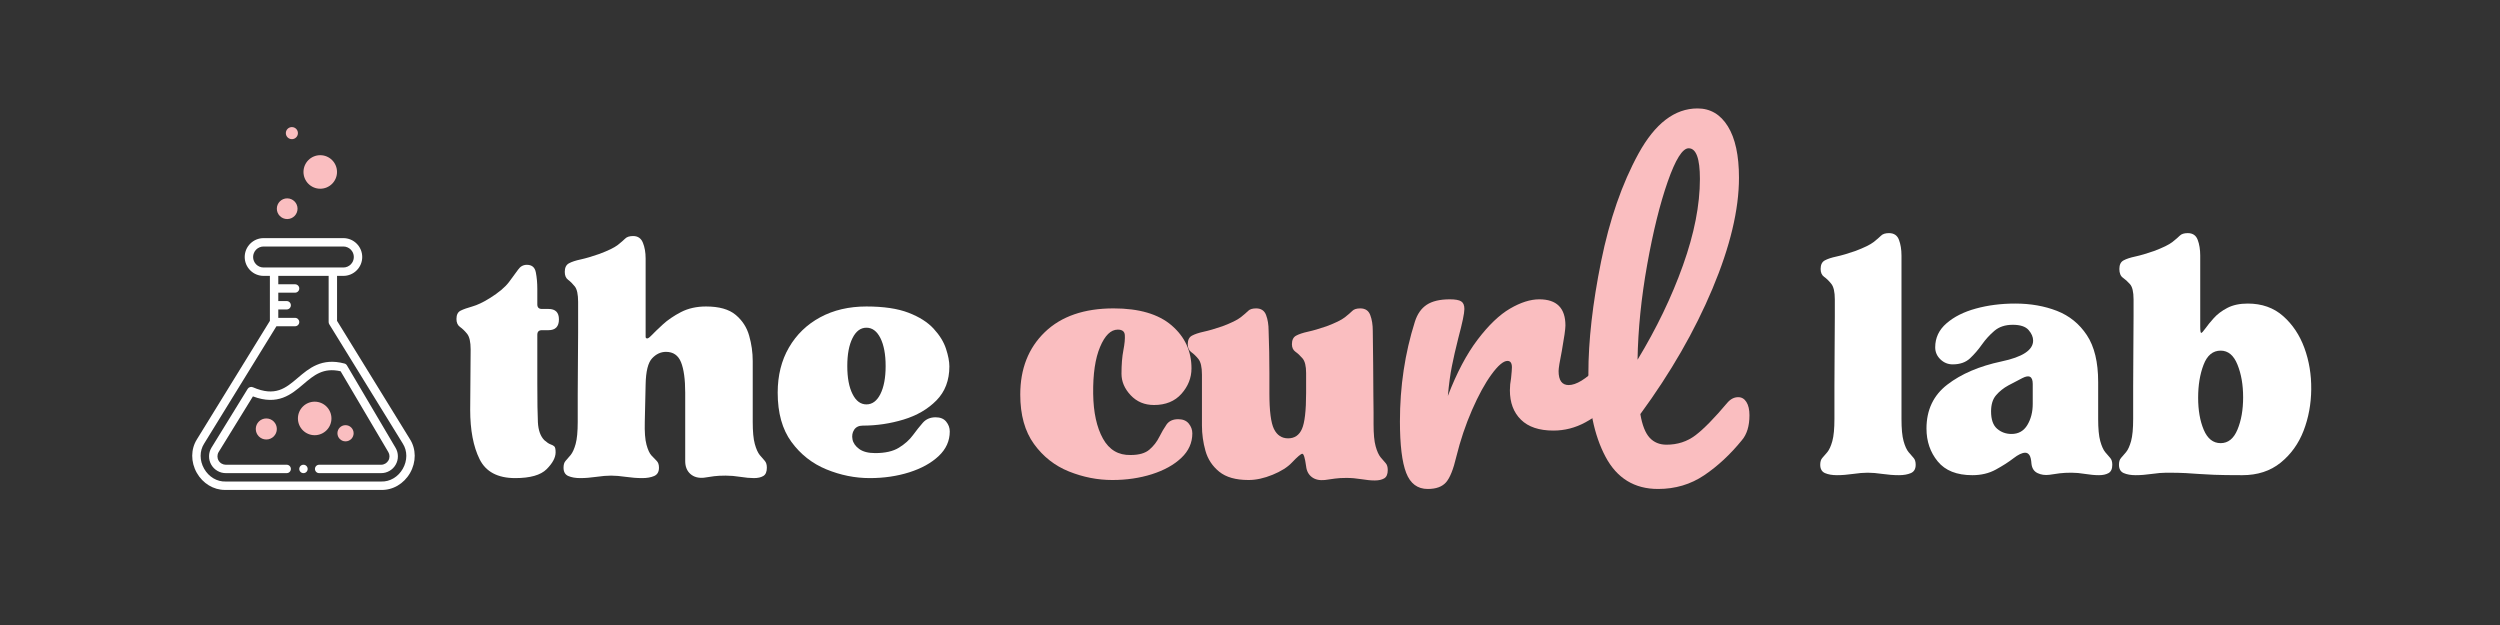 <svg xmlns="http://www.w3.org/2000/svg" xmlns:xlink="http://www.w3.org/1999/xlink" width="800" zoomAndPan="magnify" viewBox="0 0 600 150" height="200" preserveAspectRatio="xMidYMid meet" version="1.0"><rect x="0" y="0" width="600" height="150" fill="#333333" stroke="none"/><defs><g/><clipPath id="99ee97de59"><path d="M 46 57.105 L 99.75 57.105 L 99.75 117.855 L 46 117.855 Z M 46 57.105 " clip-rule="nonzero"/></clipPath><clipPath id="bb9e3e4048"><path d="M 61.387 100.426 L 66.441 100.426 L 66.441 105.48 L 61.387 105.48 Z M 61.387 100.426 " clip-rule="nonzero"/></clipPath><clipPath id="4afed47971"><path d="M 63.914 100.426 C 62.516 100.426 61.387 101.559 61.387 102.953 C 61.387 104.352 62.516 105.48 63.914 105.48 C 65.309 105.48 66.441 104.352 66.441 102.953 C 66.441 101.559 65.309 100.426 63.914 100.426 Z M 63.914 100.426 " clip-rule="nonzero"/></clipPath><clipPath id="45900052de"><path d="M 71.5 96.402 L 79.547 96.402 L 79.547 104.449 L 71.5 104.449 Z M 71.5 96.402 " clip-rule="nonzero"/></clipPath><clipPath id="d52a144ddf"><path d="M 75.523 96.402 C 73.301 96.402 71.5 98.203 71.5 100.426 C 71.5 102.648 73.301 104.449 75.523 104.449 C 77.746 104.449 79.547 102.648 79.547 100.426 C 79.547 98.203 77.746 96.402 75.523 96.402 Z M 75.523 96.402 " clip-rule="nonzero"/></clipPath><clipPath id="45844de009"><path d="M 80.984 102.039 L 84.871 102.039 L 84.871 105.926 L 80.984 105.926 Z M 80.984 102.039 " clip-rule="nonzero"/></clipPath><clipPath id="04ae5b31e2"><path d="M 82.926 102.039 C 81.852 102.039 80.984 102.906 80.984 103.98 C 80.984 105.055 81.852 105.926 82.926 105.926 C 84 105.926 84.871 105.055 84.871 103.98 C 84.871 102.906 84 102.039 82.926 102.039 Z M 82.926 102.039 " clip-rule="nonzero"/></clipPath><clipPath id="11b2b7f5be"><path d="M 72.836 37.246 L 80.883 37.246 L 80.883 45.293 L 72.836 45.293 Z M 72.836 37.246 " clip-rule="nonzero"/></clipPath><clipPath id="210257b313"><path d="M 76.859 37.246 C 74.637 37.246 72.836 39.047 72.836 41.27 C 72.836 43.492 74.637 45.293 76.859 45.293 C 79.082 45.293 80.883 43.492 80.883 41.27 C 80.883 39.047 79.082 37.246 76.859 37.246 Z M 76.859 37.246 " clip-rule="nonzero"/></clipPath><clipPath id="368cfa615b"><path d="M 68.602 30.5 L 71.5 30.5 L 71.5 33.398 L 68.602 33.398 Z M 68.602 30.5 " clip-rule="nonzero"/></clipPath><clipPath id="86a51dc21a"><path d="M 70.051 30.5 C 69.25 30.5 68.602 31.148 68.602 31.949 C 68.602 32.75 69.25 33.398 70.051 33.398 C 70.852 33.398 71.5 32.75 71.5 31.949 C 71.5 31.148 70.852 30.5 70.051 30.5 Z M 70.051 30.5 " clip-rule="nonzero"/></clipPath><clipPath id="69fa4f6450"><path d="M 66.441 47.605 L 71.41 47.605 L 71.41 52.574 L 66.441 52.574 Z M 66.441 47.605 " clip-rule="nonzero"/></clipPath><clipPath id="8c407fd5e3"><path d="M 68.926 47.605 C 67.555 47.605 66.441 48.715 66.441 50.09 C 66.441 51.461 67.555 52.574 68.926 52.574 C 70.297 52.574 71.41 51.461 71.41 50.09 C 71.41 48.715 70.297 47.605 68.926 47.605 Z M 68.926 47.605 " clip-rule="nonzero"/></clipPath></defs><g fill="#ffffff" fill-opacity="1"><g transform="translate(435.857, 113.449)"><g><path d="M 12.406 0 C 11.406 0 10.219 0.098 8.844 0.297 C 7.477 0.492 6.195 0.594 5 0.594 C 3.863 0.594 2.91 0.426 2.141 0.094 C 1.379 -0.238 1 -0.906 1 -1.906 C 1 -2.633 1.164 -3.18 1.5 -3.547 C 1.832 -3.91 2.234 -4.375 2.703 -4.938 C 3.172 -5.508 3.57 -6.395 3.906 -7.594 C 4.238 -8.801 4.406 -10.57 4.406 -12.906 C 4.406 -15.164 4.406 -17.797 4.406 -20.797 C 4.406 -23.797 4.422 -26.781 4.453 -29.75 C 4.484 -32.719 4.5 -35.285 4.5 -37.453 C 4.5 -39.617 4.5 -41 4.5 -41.594 C 4.5 -43.395 4.211 -44.645 3.641 -45.344 C 3.078 -46.051 2.508 -46.602 1.938 -47 C 1.375 -47.395 1.094 -48.031 1.094 -48.906 C 1.094 -49.906 1.426 -50.586 2.094 -50.953 C 2.758 -51.316 3.707 -51.629 4.938 -51.891 C 6.176 -52.16 7.664 -52.598 9.406 -53.203 C 11.531 -54.004 12.992 -54.719 13.797 -55.344 C 14.598 -55.977 15.195 -56.492 15.594 -56.891 C 16 -57.297 16.633 -57.5 17.5 -57.5 C 18.695 -57.5 19.492 -56.961 19.891 -55.891 C 20.297 -54.828 20.5 -53.562 20.5 -52.094 L 20.5 -12.906 C 20.5 -10.57 20.664 -8.801 21 -7.594 C 21.332 -6.395 21.734 -5.508 22.203 -4.938 C 22.672 -4.375 23.07 -3.91 23.406 -3.547 C 23.738 -3.18 23.906 -2.633 23.906 -1.906 C 23.906 -0.906 23.52 -0.238 22.75 0.094 C 21.977 0.426 21.031 0.594 19.906 0.594 C 18.633 0.594 17.316 0.492 15.953 0.297 C 14.586 0.098 13.406 0 12.406 0 Z M 12.406 0 "/></g></g></g><g fill="#ffffff" fill-opacity="1"><g transform="translate(460.356, 113.449)"><g><path d="M 13 0.594 C 9.27 0.594 6.504 -0.504 4.703 -2.703 C 2.898 -4.898 2 -7.531 2 -10.594 C 2 -15.062 3.664 -18.578 7 -21.141 C 10.332 -23.711 14.664 -25.566 20 -26.703 C 25.062 -27.766 27.594 -29.43 27.594 -31.703 C 27.594 -32.566 27.227 -33.414 26.5 -34.25 C 25.77 -35.082 24.504 -35.5 22.703 -35.5 C 20.898 -35.5 19.43 -35.016 18.297 -34.047 C 17.16 -33.078 16.16 -31.977 15.297 -30.75 C 14.43 -29.52 13.484 -28.422 12.453 -27.453 C 11.422 -26.484 10.035 -26 8.297 -26 C 7.16 -26 6.176 -26.398 5.344 -27.203 C 4.508 -28.004 4.094 -28.969 4.094 -30.094 C 4.094 -32.363 4.992 -34.281 6.797 -35.844 C 8.598 -37.414 10.945 -38.598 13.844 -39.391 C 16.75 -40.191 19.898 -40.594 23.297 -40.594 C 26.961 -40.594 30.297 -40.008 33.297 -38.844 C 36.297 -37.676 38.695 -35.727 40.5 -33 C 42.301 -30.27 43.203 -26.535 43.203 -21.797 L 43.203 -12.906 C 43.203 -10.57 43.367 -8.801 43.703 -7.594 C 44.035 -6.395 44.43 -5.508 44.891 -4.938 C 45.359 -4.375 45.758 -3.91 46.094 -3.547 C 46.426 -3.18 46.594 -2.633 46.594 -1.906 C 46.594 -0.906 46.289 -0.238 45.688 0.094 C 45.094 0.426 44.332 0.594 43.406 0.594 C 42.406 0.594 41.301 0.492 40.094 0.297 C 38.895 0.098 37.797 0 36.797 0 C 35.734 0 34.801 0.047 34 0.141 C 33.195 0.242 32.363 0.363 31.5 0.5 C 30.438 0.633 29.488 0.5 28.656 0.094 C 27.82 -0.301 27.336 -1.031 27.203 -2.094 C 27.129 -3.164 26.957 -3.883 26.688 -4.25 C 26.426 -4.613 26.098 -4.797 25.703 -4.797 C 24.961 -4.797 24.008 -4.344 22.844 -3.438 C 21.676 -2.539 20.273 -1.645 18.641 -0.75 C 17.016 0.145 15.133 0.594 13 0.594 Z M 17.5 -14.703 C 17.5 -12.766 17.984 -11.379 18.953 -10.547 C 19.922 -9.711 21.07 -9.297 22.406 -9.297 C 24.07 -9.297 25.336 -10.008 26.203 -11.438 C 27.066 -12.875 27.5 -14.562 27.5 -16.5 L 27.5 -21.297 C 27.5 -23.098 26.664 -23.566 25 -22.703 C 23.938 -22.172 22.82 -21.586 21.656 -20.953 C 20.488 -20.316 19.504 -19.531 18.703 -18.594 C 17.898 -17.664 17.5 -16.367 17.5 -14.703 Z M 17.5 -14.703 "/></g></g></g><g fill="#ffffff" fill-opacity="1"><g transform="translate(507.554, 113.449)"><g><path d="M 12.406 0 C 11.406 0 10.219 0.098 8.844 0.297 C 7.477 0.492 6.195 0.594 5 0.594 C 3.863 0.594 2.91 0.426 2.141 0.094 C 1.379 -0.238 1 -0.906 1 -1.906 C 1 -2.633 1.164 -3.18 1.5 -3.547 C 1.832 -3.91 2.234 -4.375 2.703 -4.938 C 3.172 -5.508 3.57 -6.395 3.906 -7.594 C 4.238 -8.801 4.406 -10.57 4.406 -12.906 C 4.406 -15.164 4.406 -17.797 4.406 -20.797 C 4.406 -23.797 4.422 -26.781 4.453 -29.75 C 4.484 -32.719 4.5 -35.285 4.5 -37.453 C 4.5 -39.617 4.5 -41 4.5 -41.594 C 4.5 -43.395 4.211 -44.613 3.641 -45.25 C 3.078 -45.883 2.508 -46.398 1.938 -46.797 C 1.375 -47.203 1.094 -47.906 1.094 -48.906 C 1.094 -49.906 1.426 -50.586 2.094 -50.953 C 2.758 -51.316 3.707 -51.629 4.938 -51.891 C 6.176 -52.16 7.664 -52.598 9.406 -53.203 C 11.531 -54.004 12.992 -54.719 13.797 -55.344 C 14.598 -55.977 15.195 -56.492 15.594 -56.891 C 16 -57.297 16.633 -57.5 17.5 -57.5 C 18.695 -57.5 19.492 -56.961 19.891 -55.891 C 20.297 -54.828 20.5 -53.562 20.5 -52.094 L 20.5 -35.094 C 20.5 -34.031 20.582 -33.516 20.75 -33.547 C 20.914 -33.578 21.25 -33.941 21.75 -34.641 C 22.25 -35.348 22.914 -36.164 23.75 -37.094 C 24.582 -38.031 25.664 -38.848 27 -39.547 C 28.332 -40.242 29.969 -40.594 31.906 -40.594 C 35.301 -40.594 38.129 -39.594 40.391 -37.594 C 42.66 -35.594 44.363 -33.039 45.5 -29.938 C 46.633 -26.844 47.18 -23.531 47.141 -20 C 47.109 -16.469 46.492 -13.148 45.297 -10.047 C 44.098 -6.953 42.266 -4.406 39.797 -2.406 C 37.328 -0.406 34.258 0.594 30.594 0.594 C 27.664 0.594 25.414 0.562 23.844 0.5 C 22.281 0.438 21.031 0.367 20.094 0.297 C 19.164 0.234 18.148 0.164 17.047 0.094 C 15.953 0.031 14.406 0 12.406 0 Z M 25.406 -29.297 C 23.531 -29.297 22.16 -28.16 21.297 -25.891 C 20.43 -23.629 20 -21 20 -18 C 20 -15 20.445 -12.43 21.344 -10.297 C 22.25 -8.16 23.602 -7.094 25.406 -7.094 C 27.195 -7.094 28.539 -8.176 29.438 -10.344 C 30.344 -12.508 30.797 -15.094 30.797 -18.094 C 30.797 -21.094 30.344 -23.707 29.438 -25.938 C 28.539 -28.176 27.195 -29.297 25.406 -29.297 Z M 25.406 -29.297 "/></g></g></g><g fill="#fabec0" fill-opacity="1"><g transform="translate(242.862, 114.608)"><g><path d="M 2 -19.906 C 2 -26.102 3.961 -31.098 7.891 -34.891 C 11.828 -38.691 17.332 -40.594 24.406 -40.594 C 30.531 -40.594 35.176 -39.227 38.344 -36.5 C 41.508 -33.77 43.094 -30.336 43.094 -26.203 C 43.094 -23.93 42.289 -21.895 40.688 -20.094 C 39.094 -18.301 36.895 -17.406 34.094 -17.406 C 31.832 -17.406 29.969 -18.188 28.5 -19.75 C 27.031 -21.312 26.297 -23.031 26.297 -24.906 C 26.297 -27.102 26.445 -28.984 26.75 -30.547 C 27.051 -32.117 27.164 -33.336 27.094 -34.203 C 27.031 -35.066 26.469 -35.5 25.406 -35.5 C 23.738 -35.5 22.32 -34.113 21.156 -31.344 C 19.988 -28.582 19.438 -24.832 19.5 -20.094 C 19.562 -15.633 20.344 -12.051 21.844 -9.344 C 23.344 -6.645 25.562 -5.332 28.5 -5.406 C 30.5 -5.406 32 -5.836 33 -6.703 C 34 -7.566 34.781 -8.566 35.344 -9.703 C 35.914 -10.836 36.5 -11.836 37.094 -12.703 C 37.695 -13.566 38.633 -14 39.906 -14 C 41.031 -14 41.875 -13.648 42.438 -12.953 C 43.008 -12.254 43.297 -11.469 43.297 -10.594 C 43.297 -8.332 42.41 -6.367 40.641 -4.703 C 38.879 -3.035 36.531 -1.734 33.594 -0.797 C 30.664 0.129 27.5 0.594 24.094 0.594 C 20.562 0.594 17.094 -0.086 13.688 -1.453 C 10.289 -2.816 7.492 -5.016 5.297 -8.047 C 3.098 -11.078 2 -15.031 2 -19.906 Z M 2 -19.906 "/></g></g></g><g fill="#fabec0" fill-opacity="1"><g transform="translate(284.061, 114.608)"><g><path d="M 1 -32 C 1 -33 1.332 -33.68 2 -34.047 C 2.664 -34.41 3.613 -34.727 4.844 -35 C 6.082 -35.27 7.566 -35.703 9.297 -36.297 C 11.43 -37.098 12.898 -37.816 13.703 -38.453 C 14.504 -39.086 15.102 -39.602 15.5 -40 C 15.895 -40.395 16.531 -40.594 17.406 -40.594 C 18.602 -40.594 19.398 -40.062 19.797 -39 C 20.203 -37.938 20.406 -36.672 20.406 -35.203 C 20.469 -33.129 20.516 -31.441 20.547 -30.141 C 20.578 -28.848 20.594 -27.164 20.594 -25.094 L 20.594 -20.203 C 20.594 -16.004 20.957 -13.156 21.688 -11.656 C 22.426 -10.156 23.562 -9.406 25.094 -9.406 C 26.633 -9.406 27.738 -10.156 28.406 -11.656 C 29.07 -13.156 29.406 -16.035 29.406 -20.297 L 29.406 -25.094 C 29.406 -26.758 29.117 -27.926 28.547 -28.594 C 27.984 -29.258 27.414 -29.789 26.844 -30.188 C 26.281 -30.594 26 -31.195 26 -32 C 26 -33 26.332 -33.68 27 -34.047 C 27.664 -34.41 28.613 -34.727 29.844 -35 C 31.082 -35.27 32.566 -35.703 34.297 -36.297 C 36.43 -37.098 37.898 -37.816 38.703 -38.453 C 39.504 -39.086 40.102 -39.602 40.5 -40 C 40.895 -40.395 41.531 -40.594 42.406 -40.594 C 43.602 -40.594 44.398 -40.062 44.797 -39 C 45.203 -37.938 45.406 -36.672 45.406 -35.203 L 45.5 -27.094 C 45.5 -24.094 45.516 -21.691 45.547 -19.891 C 45.578 -18.098 45.594 -16.664 45.594 -15.594 C 45.594 -14.531 45.594 -13.598 45.594 -12.797 C 45.594 -10.461 45.758 -8.695 46.094 -7.5 C 46.426 -6.301 46.828 -5.414 47.297 -4.844 C 47.766 -4.281 48.164 -3.816 48.5 -3.453 C 48.832 -3.086 49 -2.535 49 -1.797 C 49 -0.797 48.711 -0.129 48.141 0.203 C 47.578 0.535 46.832 0.703 45.906 0.703 C 44.969 0.703 43.879 0.598 42.641 0.391 C 41.41 0.191 40.227 0.094 39.094 0.094 C 38.031 0.094 37.113 0.145 36.344 0.25 C 35.582 0.352 34.77 0.469 33.906 0.594 C 32.633 0.727 31.598 0.5 30.797 -0.094 C 29.992 -0.695 29.531 -1.566 29.406 -2.703 C 29.133 -4.703 28.832 -5.703 28.5 -5.703 C 28.164 -5.703 27.332 -5 26 -3.594 C 24.938 -2.469 23.383 -1.488 21.344 -0.656 C 19.312 0.176 17.395 0.594 15.594 0.594 C 12.531 0.594 10.18 -0.07 8.547 -1.406 C 6.91 -2.738 5.812 -4.406 5.25 -6.406 C 4.688 -8.406 4.406 -10.438 4.406 -12.5 L 4.406 -24.703 C 4.406 -26.504 4.117 -27.754 3.547 -28.453 C 2.984 -29.148 2.414 -29.695 1.844 -30.094 C 1.281 -30.5 1 -31.133 1 -32 Z M 1 -32 "/></g></g></g><g fill="#fabec0" fill-opacity="1"><g transform="translate(331.156, 116.868)"><g><path d="M 11.5 0.484 C 9.051 0.484 7.328 -0.801 6.328 -3.375 C 5.328 -5.957 4.828 -10.082 4.828 -15.75 C 4.828 -24.125 6.02 -32.082 8.406 -39.625 C 8.988 -41.488 9.938 -42.852 11.25 -43.719 C 12.57 -44.594 14.426 -45.031 16.812 -45.031 C 18.102 -45.031 19.004 -44.867 19.516 -44.547 C 20.035 -44.223 20.297 -43.613 20.297 -42.719 C 20.297 -41.688 19.812 -39.363 18.844 -35.75 C 18.195 -33.176 17.68 -30.922 17.297 -28.984 C 16.91 -27.055 16.586 -24.676 16.328 -21.844 C 18.453 -27.383 20.836 -31.895 23.484 -35.375 C 26.129 -38.852 28.723 -41.332 31.266 -42.812 C 33.805 -44.289 36.141 -45.031 38.266 -45.031 C 42.453 -45.031 44.547 -42.938 44.547 -38.75 C 44.547 -37.914 44.258 -35.891 43.688 -32.672 C 43.164 -30.086 42.906 -28.473 42.906 -27.828 C 42.906 -25.578 43.711 -24.453 45.328 -24.453 C 47.129 -24.453 49.445 -25.867 52.281 -28.703 C 53.113 -29.535 53.984 -29.953 54.891 -29.953 C 55.723 -29.953 56.379 -29.582 56.859 -28.844 C 57.348 -28.102 57.594 -27.125 57.594 -25.906 C 57.594 -23.52 56.953 -21.648 55.672 -20.297 C 53.859 -18.422 51.742 -16.82 49.328 -15.5 C 46.922 -14.188 44.363 -13.531 41.656 -13.531 C 38.238 -13.531 35.645 -14.398 33.875 -16.141 C 32.102 -17.879 31.219 -20.227 31.219 -23.188 C 31.219 -24.156 31.312 -25.125 31.5 -26.094 C 31.633 -27.383 31.703 -28.254 31.703 -28.703 C 31.703 -29.734 31.348 -30.25 30.641 -30.25 C 29.672 -30.25 28.395 -29.172 26.812 -27.016 C 25.238 -24.859 23.676 -22.004 22.125 -18.453 C 20.582 -14.91 19.328 -11.176 18.359 -7.25 C 17.648 -4.219 16.828 -2.172 15.891 -1.109 C 14.961 -0.047 13.5 0.484 11.5 0.484 Z M 11.5 0.484 "/></g></g></g><g fill="#fabec0" fill-opacity="1"><g transform="translate(375.901, 116.868)"><g><path d="M 41.266 -21.547 C 42.098 -21.547 42.754 -21.16 43.234 -20.391 C 43.723 -19.617 43.969 -18.555 43.969 -17.203 C 43.969 -14.629 43.359 -12.629 42.141 -11.203 C 39.367 -7.797 36.352 -4.992 33.094 -2.797 C 29.844 -0.609 26.156 0.484 22.031 0.484 C 16.363 0.484 12.16 -2.094 9.422 -7.25 C 6.68 -12.406 5.312 -19.07 5.312 -27.25 C 5.312 -35.113 6.328 -44.066 8.359 -54.109 C 10.391 -64.16 13.383 -72.797 17.344 -80.016 C 21.312 -87.234 26.031 -90.844 31.5 -90.844 C 34.594 -90.844 37.023 -89.406 38.797 -86.531 C 40.566 -83.664 41.453 -79.562 41.453 -74.219 C 41.453 -66.551 39.328 -57.66 35.078 -47.547 C 30.828 -37.43 25.062 -27.41 17.781 -17.484 C 18.227 -14.848 18.969 -12.961 20 -11.828 C 21.031 -10.703 22.383 -10.141 24.062 -10.141 C 26.707 -10.141 29.023 -10.895 31.016 -12.406 C 33.016 -13.926 35.562 -16.523 38.656 -20.203 C 39.426 -21.098 40.297 -21.547 41.266 -21.547 Z M 29.375 -81.281 C 27.895 -81.281 26.219 -78.602 24.344 -73.25 C 22.477 -67.906 20.836 -61.27 19.422 -53.344 C 18.004 -45.414 17.234 -37.812 17.109 -30.531 C 21.68 -38.07 25.316 -45.629 28.016 -53.203 C 30.723 -60.773 32.078 -67.688 32.078 -73.938 C 32.078 -78.832 31.176 -81.281 29.375 -81.281 Z M 29.375 -81.281 "/></g></g></g><path fill="#ffffff" d="M 54.199 113.551 L 68.805 113.551 C 68.938 113.551 69.066 113.527 69.188 113.477 C 69.312 113.426 69.422 113.352 69.516 113.258 C 69.609 113.164 69.684 113.055 69.734 112.93 C 69.785 112.809 69.809 112.68 69.809 112.547 C 69.809 112.41 69.785 112.281 69.734 112.16 C 69.684 112.035 69.609 111.926 69.516 111.832 C 69.422 111.738 69.312 111.664 69.188 111.613 C 69.066 111.562 68.938 111.539 68.805 111.539 L 54.199 111.539 C 54.023 111.539 53.848 111.516 53.676 111.469 C 53.508 111.422 53.344 111.355 53.191 111.266 C 53.039 111.18 52.898 111.07 52.777 110.945 C 52.652 110.82 52.543 110.684 52.457 110.527 C 52.367 110.375 52.301 110.215 52.254 110.043 C 52.211 109.871 52.188 109.699 52.188 109.523 C 52.188 109.348 52.211 109.172 52.254 109 C 52.301 108.832 52.367 108.668 52.457 108.516 L 60.703 95.133 C 66.703 97.398 69.918 94.66 72.773 92.234 C 75.344 90.047 77.574 88.152 81.75 89.105 L 93.195 108.496 C 93.379 108.805 93.473 109.141 93.477 109.504 C 93.48 109.867 93.395 110.203 93.215 110.52 C 93.035 110.832 92.789 111.082 92.477 111.262 C 92.164 111.445 91.828 111.539 91.465 111.539 L 76.594 111.539 C 76.461 111.539 76.332 111.562 76.211 111.613 C 76.086 111.664 75.977 111.738 75.883 111.832 C 75.789 111.926 75.715 112.035 75.664 112.16 C 75.613 112.281 75.59 112.41 75.59 112.547 C 75.59 112.68 75.613 112.809 75.664 112.93 C 75.715 113.055 75.789 113.164 75.883 113.258 C 75.977 113.352 76.086 113.426 76.211 113.477 C 76.332 113.527 76.461 113.551 76.594 113.551 L 91.465 113.551 C 92.188 113.551 92.863 113.371 93.488 113.008 C 94.113 112.645 94.605 112.148 94.965 111.52 C 95.324 110.891 95.5 110.215 95.492 109.492 C 95.488 108.766 95.301 108.094 94.934 107.473 L 83.27 87.703 C 83.129 87.469 82.926 87.312 82.656 87.242 C 77.207 85.805 74.16 88.402 71.469 90.688 C 68.57 93.156 66.066 95.281 60.695 92.941 C 60.465 92.844 60.23 92.832 59.992 92.906 C 59.75 92.98 59.566 93.125 59.434 93.34 L 50.73 107.477 C 50.363 108.098 50.176 108.77 50.172 109.492 C 50.164 110.219 50.34 110.891 50.699 111.52 C 51.059 112.148 51.551 112.645 52.176 113.008 C 52.801 113.371 53.477 113.551 54.199 113.551 Z M 54.199 113.551 " fill-opacity="1" fill-rule="nonzero"/><g clip-path="url(#99ee97de59)"><path fill="#ffffff" d="M 47.242 113.504 C 48.691 116.039 51.258 117.582 53.957 117.582 C 54.035 117.582 54.117 117.582 54.199 117.582 L 91.434 117.582 C 94.254 117.672 96.93 116.117 98.422 113.504 C 99.914 110.887 99.902 107.781 98.391 105.41 L 80.891 77.008 L 80.891 66.211 L 82.402 66.211 C 82.699 66.211 82.992 66.184 83.285 66.125 C 83.578 66.066 83.859 65.98 84.137 65.867 C 84.41 65.754 84.672 65.613 84.918 65.449 C 85.168 65.281 85.395 65.094 85.605 64.883 C 85.816 64.676 86.004 64.445 86.168 64.199 C 86.336 63.949 86.473 63.688 86.59 63.414 C 86.703 63.141 86.789 62.855 86.848 62.562 C 86.902 62.273 86.934 61.977 86.934 61.68 C 86.934 61.383 86.902 61.086 86.848 60.797 C 86.789 60.504 86.703 60.219 86.59 59.945 C 86.473 59.672 86.336 59.41 86.168 59.16 C 86.004 58.914 85.816 58.684 85.605 58.477 C 85.395 58.266 85.168 58.078 84.918 57.91 C 84.672 57.746 84.41 57.605 84.137 57.492 C 83.859 57.379 83.578 57.293 83.285 57.234 C 82.992 57.176 82.699 57.148 82.402 57.148 L 63.262 57.148 C 62.965 57.148 62.672 57.176 62.379 57.234 C 62.086 57.293 61.805 57.379 61.527 57.492 C 61.254 57.605 60.992 57.746 60.746 57.91 C 60.496 58.078 60.27 58.266 60.059 58.477 C 59.848 58.684 59.66 58.914 59.496 59.16 C 59.328 59.41 59.191 59.672 59.074 59.945 C 58.961 60.219 58.875 60.504 58.816 60.797 C 58.762 61.086 58.73 61.383 58.73 61.68 C 58.73 61.977 58.762 62.273 58.816 62.562 C 58.875 62.855 58.961 63.141 59.074 63.414 C 59.191 63.688 59.328 63.949 59.496 64.199 C 59.66 64.445 59.848 64.676 60.059 64.883 C 60.27 65.094 60.496 65.281 60.746 65.449 C 60.992 65.613 61.254 65.754 61.527 65.867 C 61.805 65.98 62.086 66.066 62.379 66.125 C 62.672 66.184 62.965 66.211 63.262 66.211 L 64.773 66.211 L 64.773 77.008 L 47.285 105.398 C 45.762 107.781 45.75 110.887 47.242 113.504 Z M 60.746 61.68 C 60.746 61.348 60.809 61.023 60.938 60.715 C 61.066 60.406 61.246 60.137 61.484 59.898 C 61.719 59.664 61.992 59.48 62.301 59.352 C 62.609 59.227 62.93 59.16 63.262 59.16 L 82.402 59.16 C 82.734 59.16 83.055 59.227 83.363 59.352 C 83.672 59.48 83.945 59.664 84.18 59.898 C 84.418 60.137 84.598 60.406 84.727 60.715 C 84.855 61.023 84.918 61.348 84.918 61.68 C 84.918 62.012 84.855 62.336 84.727 62.645 C 84.598 62.953 84.418 63.223 84.18 63.461 C 83.945 63.695 83.672 63.879 83.363 64.008 C 83.055 64.133 82.734 64.199 82.402 64.199 L 63.262 64.199 C 62.93 64.199 62.609 64.133 62.301 64.008 C 61.992 63.879 61.719 63.695 61.484 63.461 C 61.246 63.223 61.066 62.953 60.938 62.645 C 60.809 62.336 60.746 62.012 60.746 61.68 Z M 48.992 106.469 L 66.344 78.301 L 70.816 78.301 C 70.949 78.301 71.078 78.273 71.203 78.223 C 71.328 78.172 71.434 78.098 71.531 78.004 C 71.625 77.91 71.695 77.801 71.75 77.676 C 71.801 77.555 71.824 77.426 71.824 77.293 C 71.824 77.16 71.801 77.031 71.75 76.906 C 71.695 76.781 71.625 76.676 71.531 76.578 C 71.434 76.484 71.328 76.414 71.203 76.359 C 71.078 76.309 70.949 76.285 70.816 76.285 L 66.789 76.285 L 66.789 74.27 L 68.805 74.27 C 68.938 74.27 69.066 74.246 69.188 74.195 C 69.312 74.141 69.422 74.07 69.516 73.977 C 69.609 73.879 69.684 73.773 69.734 73.648 C 69.785 73.523 69.809 73.398 69.809 73.262 C 69.809 73.129 69.785 73 69.734 72.879 C 69.684 72.754 69.609 72.645 69.516 72.551 C 69.422 72.457 69.312 72.383 69.188 72.332 C 69.066 72.281 68.938 72.254 68.805 72.254 L 66.789 72.254 L 66.789 70.242 L 70.816 70.242 C 70.949 70.242 71.078 70.215 71.203 70.164 C 71.328 70.113 71.434 70.039 71.531 69.945 C 71.625 69.852 71.695 69.742 71.75 69.621 C 71.801 69.496 71.824 69.367 71.824 69.234 C 71.824 69.102 71.801 68.973 71.75 68.848 C 71.695 68.727 71.625 68.617 71.531 68.523 C 71.434 68.426 71.328 68.355 71.203 68.305 C 71.078 68.254 70.949 68.227 70.816 68.227 L 66.789 68.227 L 66.789 66.211 L 78.875 66.211 L 78.875 77.293 C 78.875 77.48 78.926 77.66 79.023 77.82 L 96.684 106.48 C 97.797 108.23 97.793 110.539 96.672 112.504 C 95.551 114.465 93.586 115.641 91.465 115.566 L 54.164 115.566 C 52.074 115.637 50.113 114.461 48.992 112.5 C 47.871 110.539 47.867 108.23 48.992 106.469 Z M 48.992 106.469 " fill-opacity="1" fill-rule="nonzero"/></g><path fill="#ffffff" d="M 73.84 112.547 C 73.84 112.68 73.812 112.809 73.762 112.93 C 73.711 113.055 73.641 113.164 73.543 113.258 C 73.449 113.352 73.34 113.426 73.219 113.477 C 73.094 113.527 72.965 113.551 72.832 113.551 C 72.699 113.551 72.57 113.527 72.445 113.477 C 72.324 113.426 72.215 113.352 72.121 113.258 C 72.023 113.164 71.953 113.055 71.902 112.93 C 71.852 112.809 71.824 112.68 71.824 112.547 C 71.824 112.41 71.852 112.281 71.902 112.16 C 71.953 112.035 72.023 111.926 72.121 111.832 C 72.215 111.738 72.324 111.664 72.445 111.613 C 72.57 111.562 72.699 111.539 72.832 111.539 C 72.965 111.539 73.094 111.562 73.219 111.613 C 73.34 111.664 73.449 111.738 73.543 111.832 C 73.641 111.926 73.711 112.035 73.762 112.16 C 73.812 112.281 73.84 112.41 73.84 112.547 Z M 73.84 112.547 " fill-opacity="1" fill-rule="nonzero"/><g clip-path="url(#bb9e3e4048)"><g clip-path="url(#4afed47971)"><path fill="#fabec0" d="M 61.387 100.426 L 66.441 100.426 L 66.441 105.48 L 61.387 105.48 Z M 61.387 100.426 " fill-opacity="1" fill-rule="nonzero"/></g></g><g fill="#ffffff" fill-opacity="1"><g transform="translate(108.549, 114.149)"><g><path d="M 1 -37.594 C 1 -38.594 1.332 -39.258 2 -39.594 C 2.664 -39.926 3.598 -40.258 4.797 -40.594 C 5.992 -40.926 7.395 -41.594 9 -42.594 C 11.133 -43.926 12.664 -45.207 13.594 -46.438 C 14.531 -47.676 15.266 -48.676 15.797 -49.438 C 16.328 -50.207 17.031 -50.594 17.906 -50.594 C 19.102 -50.594 19.816 -49.992 20.047 -48.797 C 20.285 -47.598 20.406 -46.266 20.406 -44.797 L 20.406 -41.094 C 20.406 -40.363 20.77 -40 21.5 -40 L 23.094 -40 C 24.758 -40 25.594 -39.164 25.594 -37.5 C 25.594 -35.77 24.758 -34.906 23.094 -34.906 L 21.5 -34.906 C 20.77 -34.906 20.406 -34.535 20.406 -33.797 L 20.406 -22.094 C 20.406 -17.832 20.453 -14.734 20.547 -12.797 C 20.648 -10.867 21.164 -9.438 22.094 -8.5 C 22.695 -7.969 23.195 -7.633 23.594 -7.5 C 24 -7.363 24.301 -7.195 24.5 -7 C 24.695 -6.801 24.797 -6.332 24.797 -5.594 C 24.797 -4.332 24.078 -2.984 22.641 -1.547 C 21.211 -0.117 18.695 0.594 15.094 0.594 C 10.895 0.594 8.047 -0.922 6.547 -3.953 C 5.047 -6.984 4.297 -10.93 4.297 -15.797 L 4.406 -30.297 C 4.406 -32.098 4.117 -33.348 3.547 -34.047 C 2.984 -34.742 2.414 -35.289 1.844 -35.688 C 1.281 -36.094 1 -36.727 1 -37.594 Z M 1 -37.594 "/></g></g></g><g fill="#ffffff" fill-opacity="1"><g transform="translate(134.248, 114.149)"><g><path d="M 12.406 0 C 11.406 0 10.219 0.098 8.844 0.297 C 7.477 0.492 6.195 0.594 5 0.594 C 3.863 0.594 2.91 0.426 2.141 0.094 C 1.379 -0.238 1 -0.906 1 -1.906 C 1 -2.633 1.164 -3.18 1.5 -3.547 C 1.832 -3.91 2.234 -4.375 2.703 -4.938 C 3.172 -5.508 3.57 -6.395 3.906 -7.594 C 4.238 -8.801 4.406 -10.57 4.406 -12.906 C 4.406 -14.77 4.406 -16.953 4.406 -19.453 C 4.406 -21.953 4.422 -24.5 4.453 -27.094 C 4.484 -29.695 4.5 -32.098 4.5 -34.297 C 4.5 -36.492 4.5 -38.273 4.5 -39.641 C 4.5 -41.016 4.5 -41.703 4.5 -41.703 C 4.5 -43.504 4.234 -44.738 3.703 -45.406 C 3.172 -46.07 2.633 -46.602 2.094 -47 C 1.562 -47.395 1.297 -48.031 1.297 -48.906 C 1.297 -49.906 1.629 -50.586 2.297 -50.953 C 2.961 -51.316 3.91 -51.629 5.141 -51.891 C 6.379 -52.16 7.863 -52.598 9.594 -53.203 C 11.727 -54.004 13.195 -54.719 14 -55.344 C 14.801 -55.977 15.398 -56.492 15.797 -56.891 C 16.203 -57.297 16.836 -57.5 17.703 -57.5 C 18.836 -57.5 19.617 -56.961 20.047 -55.891 C 20.484 -54.828 20.703 -53.562 20.703 -52.094 L 20.703 -33.203 C 20.898 -32.734 21.332 -32.848 22 -33.547 C 22.664 -34.242 23.598 -35.145 24.797 -36.25 C 25.992 -37.352 27.457 -38.352 29.188 -39.25 C 30.926 -40.145 32.93 -40.594 35.203 -40.594 C 38.336 -40.594 40.703 -39.926 42.297 -38.594 C 43.898 -37.258 44.984 -35.594 45.547 -33.594 C 46.117 -31.594 46.406 -29.562 46.406 -27.5 L 46.406 -12.906 C 46.406 -10.57 46.57 -8.801 46.906 -7.594 C 47.238 -6.395 47.633 -5.508 48.094 -4.938 C 48.562 -4.375 48.961 -3.91 49.297 -3.547 C 49.629 -3.18 49.797 -2.633 49.797 -1.906 C 49.797 -0.906 49.508 -0.238 48.938 0.094 C 48.375 0.426 47.629 0.594 46.703 0.594 C 45.766 0.594 44.676 0.492 43.438 0.297 C 42.207 0.098 41.031 0 39.906 0 C 38.832 0 37.91 0.047 37.141 0.141 C 36.379 0.242 35.566 0.363 34.703 0.5 C 33.367 0.633 32.285 0.336 31.453 -0.391 C 30.617 -1.129 30.203 -2.164 30.203 -3.5 L 30.203 -19.906 C 30.203 -23.102 29.867 -25.535 29.203 -27.203 C 28.535 -28.867 27.332 -29.703 25.594 -29.703 C 24.332 -29.703 23.219 -29.18 22.25 -28.141 C 21.281 -27.109 20.766 -25.031 20.703 -21.906 L 20.5 -12.906 C 20.438 -10.5 20.57 -8.676 20.906 -7.438 C 21.238 -6.207 21.633 -5.344 22.094 -4.844 C 22.562 -4.344 22.977 -3.91 23.344 -3.547 C 23.719 -3.18 23.906 -2.633 23.906 -1.906 C 23.906 -0.906 23.52 -0.238 22.75 0.094 C 21.977 0.426 21.031 0.594 19.906 0.594 C 18.633 0.594 17.316 0.492 15.953 0.297 C 14.586 0.098 13.406 0 12.406 0 Z M 12.406 0 "/></g></g></g><g fill="#ffffff" fill-opacity="1"><g transform="translate(184.646, 114.149)"><g><path d="M 24.094 0.594 C 20.562 0.594 17.094 -0.102 13.688 -1.5 C 10.289 -2.895 7.492 -5.094 5.297 -8.094 C 3.098 -11.094 2 -15.031 2 -19.906 C 2 -24.031 2.898 -27.645 4.703 -30.75 C 6.504 -33.852 9.004 -36.27 12.203 -38 C 15.398 -39.727 19.098 -40.594 23.297 -40.594 C 27.43 -40.594 30.797 -40.094 33.391 -39.094 C 35.992 -38.094 38.008 -36.812 39.438 -35.25 C 40.875 -33.688 41.859 -32.086 42.391 -30.453 C 42.93 -28.816 43.203 -27.398 43.203 -26.203 C 43.203 -22.867 42.164 -20.148 40.094 -18.047 C 38.031 -15.953 35.398 -14.422 32.203 -13.453 C 29.004 -12.484 25.738 -12 22.406 -12 C 21.469 -12 20.781 -11.664 20.344 -11 C 19.914 -10.332 19.785 -9.566 19.953 -8.703 C 20.117 -7.836 20.648 -7.07 21.547 -6.406 C 22.453 -5.738 23.738 -5.406 25.406 -5.406 C 27.801 -5.406 29.695 -5.836 31.094 -6.703 C 32.5 -7.566 33.617 -8.566 34.453 -9.703 C 35.285 -10.836 36.082 -11.836 36.844 -12.703 C 37.613 -13.566 38.633 -14 39.906 -14 C 41.031 -14 41.875 -13.648 42.438 -12.953 C 43.008 -12.254 43.297 -11.469 43.297 -10.594 C 43.297 -8.332 42.41 -6.367 40.641 -4.703 C 38.879 -3.035 36.531 -1.734 33.594 -0.797 C 30.664 0.129 27.5 0.594 24.094 0.594 Z M 23.297 -35.5 C 21.898 -35.5 20.785 -34.664 19.953 -33 C 19.117 -31.332 18.703 -29.098 18.703 -26.297 C 18.703 -23.492 19.117 -21.258 19.953 -19.594 C 20.785 -17.926 21.898 -17.094 23.297 -17.094 C 24.703 -17.094 25.82 -17.926 26.656 -19.594 C 27.488 -21.258 27.906 -23.492 27.906 -26.297 C 27.906 -29.098 27.488 -31.332 26.656 -33 C 25.82 -34.664 24.703 -35.5 23.297 -35.5 Z M 23.297 -35.5 "/></g></g></g><g clip-path="url(#45900052de)"><g clip-path="url(#d52a144ddf)"><path fill="#fabec0" d="M 71.5 96.402 L 79.547 96.402 L 79.547 104.449 L 71.5 104.449 Z M 71.5 96.402 " fill-opacity="1" fill-rule="nonzero"/></g></g><g clip-path="url(#45844de009)"><g clip-path="url(#04ae5b31e2)"><path fill="#fabec0" d="M 80.984 102.039 L 84.871 102.039 L 84.871 105.926 L 80.984 105.926 Z M 80.984 102.039 " fill-opacity="1" fill-rule="nonzero"/></g></g><g clip-path="url(#11b2b7f5be)"><g clip-path="url(#210257b313)"><path fill="#fabec0" d="M 72.836 37.246 L 80.883 37.246 L 80.883 45.293 L 72.836 45.293 Z M 72.836 37.246 " fill-opacity="1" fill-rule="nonzero"/></g></g><g clip-path="url(#368cfa615b)"><g clip-path="url(#86a51dc21a)"><path fill="#fabec0" d="M 68.602 30.5 L 71.5 30.5 L 71.5 33.398 L 68.602 33.398 Z M 68.602 30.5 " fill-opacity="1" fill-rule="nonzero"/></g></g><g clip-path="url(#69fa4f6450)"><g clip-path="url(#8c407fd5e3)"><path fill="#fabec0" d="M 66.441 47.605 L 71.41 47.605 L 71.41 52.574 L 66.441 52.574 Z M 66.441 47.605 " fill-opacity="1" fill-rule="nonzero"/></g></g></svg>